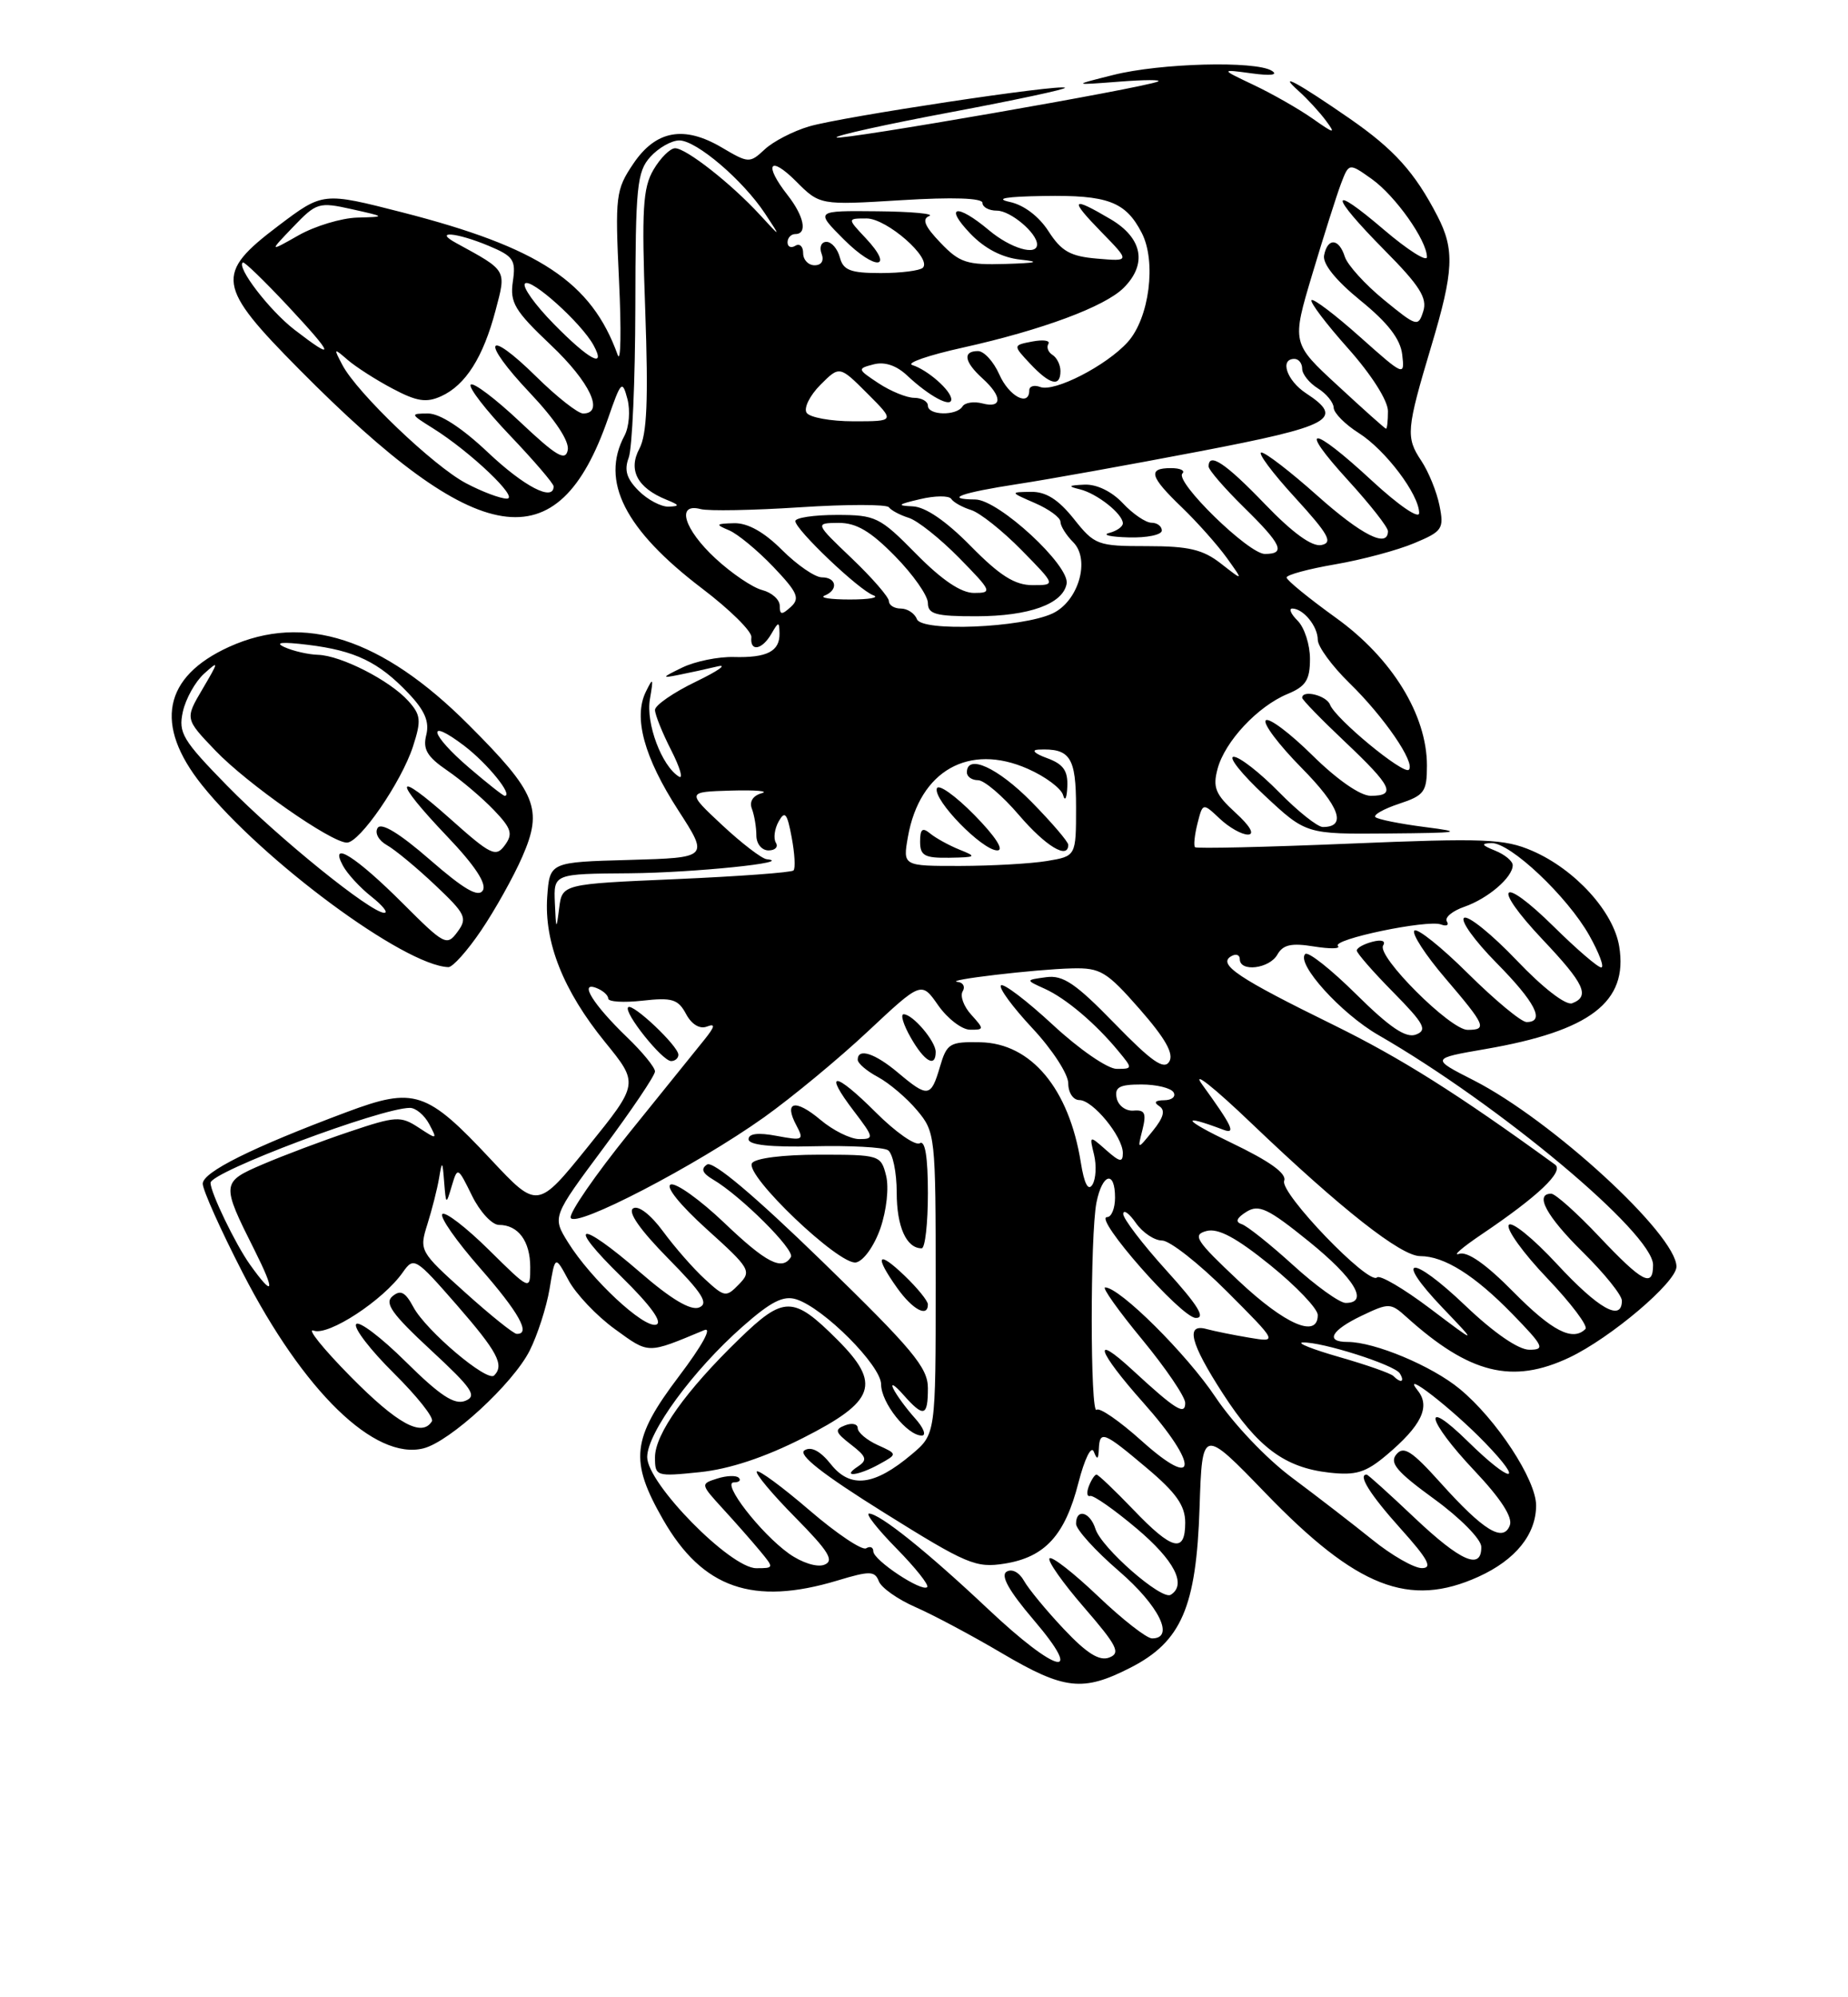 <?xml version="1.0" encoding="UTF-8" standalone="no"?>
<!DOCTYPE svg PUBLIC "-//W3C//DTD SVG 1.1//EN" "http://www.w3.org/Graphics/SVG/1.1/DTD/svg11.dtd" >
<svg xmlns="http://www.w3.org/2000/svg" xmlns:xlink="http://www.w3.org/1999/xlink" version="1.1" viewBox="0 0 237 256">
 <g >
 <path fill="currentColor"
d=" M 144.98 213.75 C 151.51 210.41 153.42 206.01 153.84 193.24 C 154.18 182.98 154.18 182.98 162.35 191.43 C 174.02 203.50 180.73 206.12 189.62 202.09 C 194.37 199.93 197.00 196.67 197.00 192.95 C 197.00 189.66 191.90 181.89 187.20 178.02 C 183.63 175.07 176.29 172.00 172.82 172.00 C 169.90 172.00 170.71 170.51 174.63 168.64 C 178.13 166.97 178.35 166.98 180.38 168.81 C 188.46 176.09 193.95 177.45 201.26 174.00 C 206.56 171.49 215.00 164.34 215.00 162.35 C 215.00 158.26 199.01 143.57 189.00 138.47 C 183.50 135.67 183.50 135.67 190.50 134.46 C 203.95 132.14 208.82 128.42 207.66 121.32 C 206.94 116.85 202.00 111.43 196.50 109.05 C 192.93 107.51 190.40 107.41 173.06 108.13 C 162.36 108.58 153.45 108.78 153.26 108.59 C 153.06 108.40 153.20 107.03 153.57 105.56 C 154.25 102.88 154.25 102.88 156.44 104.94 C 157.64 106.07 159.27 106.99 160.06 106.97 C 160.94 106.95 160.31 105.86 158.44 104.16 C 155.87 101.81 155.51 100.93 156.15 98.54 C 157.09 95.03 161.29 90.54 165.12 88.95 C 167.47 87.98 168.00 87.15 168.00 84.45 C 168.00 82.63 167.29 80.44 166.43 79.57 C 165.56 78.71 165.25 78.00 165.73 78.00 C 167.14 78.00 169.00 80.27 169.00 82.00 C 169.00 82.88 170.83 85.37 173.06 87.55 C 177.49 91.86 181.55 97.78 180.68 98.66 C 180.00 99.34 171.27 92.14 170.57 90.32 C 170.11 89.13 167.00 88.37 167.00 89.44 C 167.00 89.69 169.47 92.23 172.50 95.09 C 178.54 100.80 179.11 102.00 175.78 102.00 C 174.45 102.00 171.46 99.92 168.31 96.81 C 165.41 93.95 162.73 91.94 162.33 92.33 C 161.94 92.73 164.01 95.47 166.93 98.43 C 171.82 103.38 172.76 106.00 169.65 106.00 C 168.97 106.00 166.43 103.98 164.00 101.50 C 161.57 99.03 158.97 97.00 158.22 97.00 C 157.47 97.00 159.25 99.23 162.18 101.96 C 167.50 106.92 167.50 106.92 178.00 106.83 C 187.33 106.75 187.86 106.66 182.71 106.00 C 179.53 105.59 176.68 105.02 176.39 104.73 C 176.10 104.44 177.47 103.67 179.43 103.02 C 182.67 101.95 183.00 101.50 183.00 98.12 C 183.00 91.64 178.52 84.36 171.36 79.21 C 167.86 76.69 165.00 74.36 165.00 74.02 C 165.00 73.68 167.81 72.92 171.25 72.33 C 174.69 71.74 179.24 70.52 181.37 69.62 C 184.99 68.11 185.21 67.78 184.61 64.80 C 184.26 63.04 183.21 60.46 182.27 59.05 C 180.27 56.05 180.36 55.06 183.56 44.36 C 186.44 34.75 186.57 32.00 184.35 27.70 C 181.44 22.08 178.80 19.15 173.08 15.19 C 166.43 10.59 163.72 9.13 166.54 11.66 C 167.67 12.67 169.24 14.38 170.04 15.46 C 171.34 17.21 171.15 17.18 168.32 15.19 C 166.58 13.97 163.20 12.04 160.82 10.91 C 156.50 8.86 156.50 8.86 160.50 9.40 C 162.98 9.74 163.97 9.61 163.10 9.07 C 161.01 7.77 148.79 8.09 142.77 9.61 C 137.50 10.93 137.50 10.93 143.50 10.47 C 146.80 10.21 149.05 10.21 148.50 10.45 C 146.67 11.27 107.71 18.04 107.29 17.62 C 107.06 17.39 113.63 15.94 121.89 14.39 C 130.15 12.84 136.76 11.43 136.58 11.25 C 136.06 10.73 107.90 14.98 103.78 16.20 C 101.73 16.80 99.16 18.13 98.08 19.14 C 96.15 20.94 96.00 20.93 92.59 18.92 C 87.72 16.04 84.10 16.70 81.21 21.00 C 78.97 24.32 78.87 25.10 79.39 36.00 C 79.69 42.33 79.62 46.60 79.22 45.50 C 75.86 36.15 69.16 31.72 51.59 27.22 C 41.42 24.62 41.42 24.62 35.71 28.93 C 27.53 35.11 27.75 36.63 38.42 47.39 C 61.38 70.56 71.55 72.16 77.98 53.63 C 79.65 48.82 79.81 48.67 80.47 51.16 C 80.85 52.62 80.68 54.73 80.09 55.84 C 76.97 61.67 80.13 67.89 90.03 75.42 C 93.59 78.12 96.44 80.93 96.36 81.67 C 96.16 83.57 97.72 83.32 98.92 81.25 C 99.85 79.64 99.94 79.64 99.97 81.19 C 100.01 83.49 98.36 84.33 94.09 84.21 C 92.12 84.16 89.15 84.76 87.50 85.56 C 84.86 86.84 84.80 86.95 87.00 86.51 C 88.38 86.24 90.62 85.75 92.00 85.42 C 93.38 85.09 92.14 85.97 89.25 87.37 C 86.36 88.76 84.00 90.40 84.00 90.99 C 84.00 91.59 84.93 93.91 86.07 96.14 C 87.21 98.38 87.66 99.91 87.07 99.54 C 84.86 98.18 82.81 92.71 83.35 89.61 C 83.82 86.87 83.76 86.76 82.82 88.68 C 81.21 91.98 82.61 97.09 86.98 103.85 C 90.91 109.93 90.91 109.93 80.71 110.22 C 70.50 110.50 70.50 110.50 70.18 114.93 C 69.77 120.77 72.24 126.98 77.59 133.56 C 81.93 138.89 81.93 138.89 75.43 146.94 C 68.93 154.99 68.93 154.99 62.96 148.62 C 54.71 139.80 53.15 139.29 44.46 142.54 C 32.32 147.08 26.00 150.23 26.00 151.72 C 26.00 152.52 28.30 157.65 31.12 163.13 C 38.94 178.36 48.06 187.21 54.31 185.64 C 57.71 184.78 65.77 177.37 67.92 173.13 C 68.93 171.13 70.08 167.56 70.48 165.20 C 71.19 160.89 71.19 160.89 72.91 164.09 C 73.85 165.85 76.53 168.67 78.85 170.35 C 83.29 173.57 82.94 173.56 90.31 170.49 C 91.38 170.05 90.06 172.46 87.06 176.42 C 81.01 184.42 80.70 187.21 85.05 194.79 C 90.10 203.58 96.57 205.84 107.40 202.58 C 111.57 201.32 112.19 201.34 112.71 202.68 C 113.03 203.51 115.14 205.00 117.39 205.98 C 119.65 206.97 124.64 209.62 128.48 211.89 C 136.50 216.61 138.87 216.87 144.98 213.75 Z  M 61.71 119.25 C 63.48 116.64 65.85 112.40 66.97 109.84 C 69.67 103.69 68.83 101.62 60.08 92.88 C 49.00 81.79 39.00 78.55 29.38 82.91 C 20.94 86.75 19.73 92.90 25.90 100.62 C 33.67 110.32 51.84 123.75 57.50 123.96 C 58.05 123.98 59.95 121.86 61.71 119.25 Z  M 126.70 206.22 C 118.91 198.88 112.82 194.00 111.45 194.00 C 110.97 194.00 112.56 196.02 114.98 198.48 C 117.40 200.94 119.17 203.17 118.91 203.42 C 118.23 204.10 112.00 199.97 112.00 198.84 C 112.00 198.31 111.59 198.14 111.08 198.45 C 110.57 198.76 107.31 196.58 103.83 193.59 C 100.35 190.60 97.31 188.36 97.06 188.60 C 96.82 188.85 99.03 191.50 101.99 194.49 C 106.30 198.86 107.03 200.05 105.71 200.56 C 104.78 200.92 102.83 200.30 101.18 199.13 C 97.55 196.54 92.48 190.00 94.12 190.00 C 94.79 190.00 95.07 189.73 94.74 189.41 C 94.42 189.08 93.17 189.13 91.98 189.51 C 89.82 190.19 89.83 190.23 92.68 193.35 C 94.27 195.08 96.41 197.51 97.44 198.75 C 99.29 200.98 99.28 201.00 96.99 201.00 C 93.67 201.00 83.00 190.15 83.00 186.76 C 83.00 183.65 88.87 175.62 95.27 170.00 C 98.88 166.82 100.47 166.01 102.13 166.54 C 105.65 167.66 113.00 175.03 113.00 177.44 C 113.00 179.79 116.35 184.00 118.21 184.00 C 118.84 184.00 118.44 182.99 117.32 181.75 C 116.21 180.51 114.97 178.82 114.57 178.00 C 114.17 177.18 114.74 177.51 115.83 178.75 C 118.47 181.73 119.00 181.59 119.00 177.92 C 119.00 175.29 117.06 172.96 105.43 161.66 C 96.74 153.22 91.43 148.75 90.68 149.26 C 89.85 149.81 90.07 150.37 91.44 151.18 C 94.99 153.26 101.98 160.22 101.43 161.12 C 100.31 162.92 98.26 161.87 92.85 156.70 C 89.79 153.79 86.72 151.59 86.03 151.82 C 85.29 152.07 87.22 154.46 90.63 157.54 C 96.22 162.58 96.42 162.92 94.77 164.61 C 93.12 166.31 92.93 166.28 90.39 163.94 C 88.92 162.60 86.52 159.85 85.04 157.84 C 83.45 155.68 81.87 154.46 81.20 154.88 C 80.47 155.33 82.08 157.63 85.66 161.27 C 90.12 165.79 90.93 167.09 89.64 167.59 C 88.56 168.00 86.04 166.50 82.12 163.10 C 74.17 156.22 72.49 156.61 79.71 163.66 C 83.43 167.31 85.02 169.49 84.16 169.78 C 82.59 170.30 75.78 163.95 72.85 159.24 C 70.82 155.97 70.82 155.97 77.41 147.12 C 81.03 142.25 84.00 137.85 84.00 137.33 C 84.00 136.81 82.39 134.84 80.42 132.95 C 76.08 128.77 74.20 125.75 76.48 126.63 C 77.31 126.95 78.00 127.56 78.00 127.98 C 78.00 128.41 79.98 128.53 82.40 128.26 C 86.19 127.83 86.97 128.07 87.98 129.96 C 88.69 131.30 89.74 131.93 90.65 131.58 C 91.78 131.15 91.70 131.56 90.32 133.28 C 89.32 134.52 84.97 139.91 80.66 145.25 C 76.35 150.59 72.99 155.46 73.19 156.08 C 73.67 157.51 89.25 149.42 98.00 143.20 C 101.57 140.65 107.58 135.69 111.33 132.17 C 118.17 125.77 118.17 125.77 120.33 128.87 C 121.53 130.57 123.36 131.97 124.40 131.98 C 126.23 132.00 126.23 131.91 124.56 130.06 C 123.59 129.00 123.10 127.65 123.46 127.06 C 123.82 126.48 123.53 125.93 122.81 125.85 C 120.90 125.64 132.81 124.23 137.50 124.12 C 141.13 124.03 141.93 124.52 146.16 129.34 C 149.47 133.12 150.57 135.07 149.95 136.08 C 149.27 137.17 147.70 136.07 142.95 131.19 C 137.94 126.04 136.33 124.95 134.16 125.25 C 131.50 125.61 131.50 125.61 134.00 126.74 C 136.71 127.97 140.52 131.19 143.45 134.75 C 145.28 136.96 145.27 137.00 143.21 137.00 C 142.05 137.00 138.40 134.49 135.03 131.36 C 131.68 128.26 128.68 125.98 128.37 126.30 C 128.05 126.61 129.87 129.08 132.40 131.79 C 134.93 134.49 137.00 137.67 137.00 138.85 C 137.00 140.05 137.63 141.00 138.43 141.00 C 140.16 141.00 144.00 145.68 144.00 147.79 C 144.00 149.03 143.61 148.96 141.85 147.40 C 139.71 145.51 139.70 145.51 140.31 148.01 C 140.64 149.39 140.55 151.11 140.10 151.84 C 139.56 152.71 139.05 151.75 138.61 148.99 C 137.10 139.54 132.24 133.72 125.74 133.59 C 121.79 133.51 121.43 133.72 120.54 136.75 C 119.39 140.66 119.00 140.71 115.18 137.50 C 112.20 134.99 110.00 134.28 110.00 135.83 C 110.00 136.29 111.17 137.29 112.60 138.05 C 114.03 138.82 116.28 140.73 117.60 142.30 C 119.95 145.10 120.00 145.53 120.00 164.49 C 120.00 183.82 120.00 183.82 116.92 186.41 C 112.14 190.44 109.06 190.82 106.57 187.69 C 105.21 185.98 104.04 185.36 103.18 185.89 C 102.28 186.44 105.49 188.96 113.36 193.87 C 124.01 200.52 125.15 201.00 128.86 200.41 C 134.03 199.58 136.59 196.77 138.31 190.03 C 139.09 187.00 139.95 185.24 140.27 186.05 C 140.71 187.16 140.86 187.09 140.92 185.75 C 141.03 183.29 141.52 183.48 147.07 188.16 C 150.85 191.34 152.00 192.98 152.00 195.16 C 152.00 199.13 150.34 198.72 145.35 193.50 C 142.97 191.03 140.85 189.00 140.62 189.00 C 140.40 189.00 139.96 189.67 139.64 190.49 C 139.33 191.31 139.40 191.87 139.81 191.74 C 140.21 191.61 142.89 193.48 145.77 195.91 C 150.61 199.99 152.23 203.12 150.14 204.41 C 148.97 205.14 141.26 198.40 140.49 195.97 C 139.79 193.76 138.00 193.29 138.00 195.31 C 138.00 196.03 140.47 198.76 143.50 201.37 C 148.65 205.81 150.71 210.00 147.75 210.00 C 147.06 210.00 143.94 207.57 140.82 204.59 C 137.70 201.62 134.90 199.43 134.60 199.74 C 134.30 200.04 136.29 202.87 139.03 206.03 C 143.28 210.94 143.75 211.88 142.26 212.45 C 141.00 212.94 139.37 211.92 136.44 208.81 C 134.20 206.44 131.90 203.65 131.32 202.61 C 130.71 201.52 129.77 201.03 129.09 201.45 C 128.29 201.94 129.40 203.92 132.53 207.59 C 139.24 215.44 135.57 214.58 126.70 206.22 Z  M 103.00 184.30 C 112.27 179.60 113.05 177.38 107.40 171.73 C 101.73 166.06 100.54 166.05 94.77 171.65 C 87.94 178.27 84.00 183.81 84.00 186.79 C 84.00 189.22 84.13 189.27 89.75 188.69 C 93.54 188.30 98.05 186.81 103.00 184.30 Z  M 112.80 187.65 C 115.11 186.37 115.11 186.37 112.55 185.21 C 111.15 184.57 110.00 183.60 110.00 183.05 C 110.00 182.51 109.27 182.34 108.38 182.69 C 106.99 183.22 107.10 183.58 109.13 185.15 C 111.15 186.71 111.28 187.13 110.00 187.98 C 107.82 189.42 110.09 189.16 112.80 187.65 Z  M 119.00 167.19 C 119.00 166.74 117.65 165.08 116.00 163.50 C 112.52 160.17 112.09 160.91 115.07 165.10 C 117.05 167.87 119.00 168.91 119.00 167.19 Z  M 112.91 157.43 C 113.70 155.12 114.02 152.21 113.64 150.69 C 112.98 148.05 112.80 148.00 105.04 148.00 C 100.40 148.00 96.84 148.45 96.44 149.09 C 95.49 150.63 107.64 162.21 109.78 161.81 C 110.75 161.62 112.11 159.71 112.91 157.43 Z  M 119.00 152.94 C 119.00 148.29 118.64 146.10 117.96 146.53 C 117.38 146.88 114.84 145.10 112.31 142.57 C 107.01 137.28 105.53 137.21 109.52 142.43 C 112.09 145.80 112.12 146.00 110.20 146.00 C 109.07 146.00 106.83 144.89 105.22 143.53 C 101.97 140.80 100.48 141.16 102.14 144.26 C 103.14 146.14 102.98 146.22 99.61 145.59 C 97.23 145.14 96.00 145.29 96.00 146.02 C 96.00 146.75 98.80 147.06 104.37 146.92 C 108.97 146.81 113.25 147.04 113.87 147.42 C 114.49 147.80 115.00 150.25 115.00 152.86 C 115.00 157.23 116.24 160.00 118.20 160.00 C 118.64 160.00 119.00 156.82 119.00 152.94 Z  M 87.00 135.19 C 87.00 134.08 81.13 128.53 80.56 129.10 C 79.93 129.74 84.93 136.00 86.07 136.00 C 86.58 136.00 87.00 135.63 87.00 135.19 Z  M 120.00 134.83 C 120.00 133.46 117.06 130.00 115.89 130.00 C 115.45 130.00 115.86 131.35 116.80 132.99 C 118.55 136.07 120.00 136.90 120.00 134.83 Z  M 176.00 197.35 C 173.53 195.36 168.89 191.78 165.71 189.41 C 162.41 186.96 158.17 182.49 155.88 179.07 C 152.21 173.57 143.61 165.02 141.73 165.01 C 141.30 165.00 143.44 168.01 146.48 171.69 C 149.52 175.38 152.00 179.03 152.00 179.82 C 152.00 181.46 150.77 180.70 145.26 175.62 C 139.91 170.68 140.72 173.15 146.62 179.78 C 153.81 187.85 153.65 191.19 146.39 184.66 C 143.57 182.13 140.99 180.35 140.64 180.70 C 139.81 181.52 139.80 158.23 140.62 154.12 C 141.37 150.39 143.00 149.96 143.00 153.50 C 143.00 154.88 142.54 156.00 141.98 156.00 C 140.15 156.00 151.44 168.83 153.33 168.92 C 154.67 168.98 153.66 167.33 149.58 162.83 C 146.51 159.44 144.02 156.17 144.05 155.58 C 144.08 154.99 144.81 155.51 145.67 156.75 C 146.54 157.99 148.05 159.00 149.03 159.00 C 150.01 159.00 153.76 161.94 157.35 165.53 C 163.88 172.07 163.88 172.07 160.19 171.45 C 158.16 171.11 155.71 170.61 154.75 170.35 C 152.00 169.59 152.63 172.13 156.83 178.62 C 161.30 185.53 164.77 188.11 170.48 188.75 C 173.89 189.13 175.15 188.75 177.82 186.50 C 182.30 182.73 183.48 180.29 181.82 178.23 C 179.51 175.34 186.22 180.54 190.45 184.92 C 195.67 190.31 193.80 190.20 188.29 184.79 C 182.24 178.85 182.93 181.99 189.12 188.53 C 192.47 192.08 194.03 194.48 193.63 195.51 C 192.78 197.74 190.25 196.19 184.73 190.04 C 181.06 185.96 180.01 185.28 179.08 186.41 C 178.16 187.51 179.14 188.65 183.94 192.14 C 187.26 194.55 189.95 197.28 189.97 198.25 C 190.02 201.32 187.34 200.15 181.37 194.50 C 178.17 191.47 175.43 189.00 175.27 189.00 C 174.10 189.00 175.71 191.57 179.59 195.89 C 183.15 199.85 183.77 201.00 182.34 200.99 C 181.33 200.98 178.47 199.35 176.00 197.35 Z  M 44.97 176.45 C 41.41 172.84 39.28 170.19 40.23 170.55 C 42.12 171.26 49.16 166.65 51.67 163.06 C 53.07 161.07 53.28 161.20 58.56 167.24 C 63.81 173.27 64.71 174.96 63.37 176.30 C 62.48 177.19 54.64 170.56 53.02 167.54 C 51.98 165.60 51.37 165.28 50.34 166.14 C 49.27 167.02 50.26 168.42 55.25 173.04 C 60.57 177.97 61.23 178.93 59.67 179.55 C 58.28 180.10 56.45 178.90 52.04 174.54 C 48.85 171.38 45.98 169.22 45.67 169.73 C 45.35 170.24 47.53 173.06 50.50 176.00 C 53.47 178.94 55.68 181.71 55.39 182.17 C 54.11 184.24 50.96 182.51 44.97 176.45 Z  M 178.70 176.37 C 178.35 176.02 175.24 174.93 171.78 173.94 C 168.33 172.95 166.21 172.11 167.07 172.07 C 169.49 171.96 178.84 174.93 179.52 176.03 C 180.19 177.12 179.67 177.34 178.70 176.37 Z  M 187.92 167.34 C 180.93 160.67 178.62 160.95 185.06 167.68 C 189.50 172.32 189.50 172.32 183.38 167.70 C 180.01 165.16 176.96 163.37 176.60 163.73 C 175.55 164.79 164.10 152.89 164.69 151.35 C 165.05 150.42 162.87 148.85 157.86 146.45 C 151.72 143.51 151.24 142.67 156.91 144.81 C 158.55 145.42 158.03 144.33 154.17 139.00 C 152.77 137.07 155.65 139.34 160.56 144.04 C 172.05 155.01 179.67 161.00 182.14 161.00 C 185.22 161.00 189.12 163.45 193.96 168.42 C 197.98 172.55 198.19 173.00 196.13 173.00 C 194.73 173.00 191.58 170.83 187.92 167.34 Z  M 59.62 165.63 C 53.82 160.42 53.75 160.29 54.81 156.92 C 55.40 155.04 56.08 152.38 56.31 151.00 C 56.69 148.71 56.75 148.75 56.96 151.50 C 57.20 154.45 57.21 154.46 57.94 152.00 C 58.68 149.53 58.71 149.55 60.53 153.25 C 61.54 155.31 63.10 157.00 63.99 157.00 C 66.46 157.00 68.00 159.08 68.00 162.42 C 68.00 165.43 68.00 165.43 62.69 160.19 C 59.77 157.31 57.09 155.25 56.73 155.61 C 56.36 155.97 58.53 159.07 61.53 162.49 C 66.56 168.23 68.14 171.06 66.25 170.96 C 65.84 170.94 62.85 168.54 59.62 165.63 Z  M 194.08 165.58 C 190.57 162.02 188.18 160.35 187.12 160.71 C 186.23 161.01 187.53 159.89 190.00 158.22 C 197.27 153.32 200.62 150.14 199.43 149.27 C 186.82 140.12 179.68 135.63 171.02 131.37 C 158.82 125.39 156.18 123.62 157.85 122.59 C 158.48 122.20 159.00 122.36 159.00 122.94 C 159.00 124.63 162.81 124.16 163.82 122.35 C 164.54 121.08 165.61 120.84 168.50 121.31 C 170.56 121.64 171.95 121.62 171.59 121.25 C 170.74 120.41 183.06 117.84 184.80 118.49 C 185.52 118.76 185.86 118.58 185.55 118.09 C 185.25 117.60 186.27 116.75 187.81 116.22 C 190.84 115.16 194.00 112.45 194.00 110.90 C 194.00 110.37 192.99 109.53 191.75 109.03 C 189.99 108.32 189.89 108.11 191.27 108.06 C 193.68 107.98 201.01 114.90 203.83 119.91 C 205.09 122.16 205.78 124.00 205.35 124.00 C 204.92 124.00 202.20 121.66 199.31 118.81 C 192.42 112.01 191.18 113.38 197.84 120.43 C 203.20 126.09 203.95 127.70 201.63 128.59 C 200.82 128.90 197.89 126.64 194.50 123.08 C 191.33 119.76 188.30 117.31 187.77 117.64 C 187.24 117.97 189.10 120.56 191.90 123.40 C 196.91 128.47 198.20 131.00 195.78 131.00 C 195.10 131.00 191.74 128.21 188.30 124.81 C 184.87 121.40 181.75 118.91 181.39 119.28 C 181.02 119.65 182.80 122.40 185.36 125.39 C 190.53 131.44 190.77 132.00 188.21 132.00 C 185.99 132.00 176.54 122.56 177.38 121.19 C 177.75 120.59 177.19 120.40 176.00 120.71 C 174.90 121.00 174.00 121.50 174.00 121.83 C 174.00 122.16 176.10 124.57 178.68 127.18 C 182.65 131.21 183.09 132.03 181.60 132.60 C 180.31 133.10 178.26 131.72 173.94 127.45 C 170.70 124.24 167.75 121.91 167.39 122.28 C 166.18 123.49 171.98 129.91 176.78 132.67 C 192.29 141.60 212.00 158.08 212.00 162.13 C 212.00 165.09 210.65 164.38 205.09 158.50 C 202.23 155.47 199.46 153.00 198.94 153.00 C 196.76 153.00 198.32 155.89 203.00 160.50 C 205.75 163.21 208.00 166.00 208.00 166.71 C 208.00 169.46 204.99 167.75 199.66 162.00 C 196.61 158.71 193.83 156.46 193.49 157.01 C 193.15 157.56 195.37 160.64 198.43 163.84 C 201.49 167.05 203.69 169.97 203.33 170.34 C 201.69 171.97 199.05 170.61 194.08 165.58 Z  M 158.84 164.16 C 153.35 159.00 152.88 158.27 154.73 157.78 C 156.23 157.39 158.53 158.62 162.91 162.16 C 166.26 164.87 169.00 167.75 169.00 168.55 C 169.00 171.59 164.83 169.79 158.84 164.16 Z  M 165.83 162.15 C 162.90 159.49 159.93 157.12 159.24 156.90 C 158.38 156.62 158.58 156.12 159.85 155.32 C 161.45 154.33 162.61 154.88 167.86 159.12 C 173.74 163.88 175.61 167.00 172.58 167.00 C 171.80 167.00 168.76 164.82 165.83 162.15 Z  M 32.04 162.06 C 30.19 159.46 27.00 152.85 27.00 151.61 C 27.00 150.21 48.86 142.00 52.57 142.00 C 53.32 142.00 54.43 142.93 55.04 144.07 C 56.11 146.08 56.07 146.09 53.68 144.52 C 51.38 143.02 50.78 143.05 44.86 145.04 C 41.36 146.21 36.35 148.10 33.73 149.22 C 28.36 151.52 28.35 151.69 32.65 160.25 C 35.36 165.65 35.12 166.38 32.04 162.06 Z  M 146.52 144.79 C 147.04 142.69 146.83 142.22 145.37 142.35 C 144.38 142.43 143.41 141.71 143.21 140.75 C 142.92 139.35 143.55 139.00 146.37 139.00 C 148.30 139.00 150.16 139.45 150.50 140.00 C 150.84 140.55 150.30 141.01 149.31 141.02 C 148.15 141.03 147.92 141.29 148.66 141.77 C 149.48 142.29 149.25 143.21 147.84 144.95 C 145.86 147.39 145.86 147.39 146.52 144.79 Z  M 71.16 115.75 C 71.00 112.00 71.00 112.00 80.75 111.93 C 88.97 111.86 102.05 110.52 98.33 110.13 C 97.69 110.06 95.12 108.09 92.61 105.75 C 88.06 101.50 88.06 101.50 93.78 101.33 C 96.93 101.24 98.68 101.40 97.68 101.67 C 96.56 101.98 96.07 102.75 96.43 103.67 C 96.74 104.49 97.00 106.03 97.00 107.08 C 97.00 108.15 97.69 109.00 98.56 109.00 C 99.42 109.00 99.84 108.55 99.50 108.01 C 99.17 107.46 99.33 106.24 99.86 105.29 C 100.66 103.86 100.95 104.22 101.53 107.33 C 101.92 109.40 102.03 111.31 101.76 111.57 C 101.50 111.83 94.72 112.33 86.70 112.68 C 72.10 113.31 72.10 113.31 71.71 116.40 C 71.35 119.27 71.31 119.22 71.16 115.75 Z  M 116.44 107.25 C 117.94 98.79 124.26 95.20 131.81 98.54 C 134.07 99.53 136.11 101.06 136.34 101.92 C 136.58 102.79 136.82 102.30 136.88 100.83 C 136.97 98.78 136.37 97.93 134.25 97.16 C 132.68 96.59 132.22 96.12 133.17 96.08 C 137.25 95.89 138.00 97.03 138.00 103.48 C 138.00 109.74 138.00 109.74 134.25 110.36 C 132.19 110.70 127.19 110.98 123.14 110.99 C 115.78 111.00 115.78 111.00 116.44 107.25 Z  M 123.05 108.90 C 121.71 108.36 120.02 107.43 119.30 106.84 C 118.30 106.01 118.00 106.25 118.00 107.88 C 118.00 109.67 118.57 109.99 121.75 109.94 C 125.22 109.88 125.31 109.80 123.05 108.90 Z  M 124.97 104.47 C 122.52 101.98 120.35 100.44 120.15 101.05 C 119.66 102.53 125.97 109.00 127.90 109.00 C 128.82 109.00 127.67 107.22 124.97 104.47 Z  M 137.00 108.28 C 137.00 107.89 134.88 105.42 132.29 102.78 C 127.95 98.38 124.00 96.58 124.00 99.00 C 124.00 99.55 124.64 100.00 125.43 100.00 C 126.22 100.00 128.58 102.01 130.68 104.47 C 134.11 108.47 137.00 110.22 137.00 108.28 Z  M 117.59 79.36 C 117.30 78.61 116.37 78.00 115.53 78.00 C 114.69 78.00 114.00 77.57 114.00 77.05 C 114.00 76.54 111.86 74.07 109.25 71.58 C 104.50 67.05 104.50 67.05 107.54 67.02 C 109.82 67.01 111.64 68.08 114.79 71.29 C 117.11 73.65 119.00 76.35 119.00 77.29 C 119.00 78.72 120.01 79.00 125.25 78.99 C 131.99 78.97 136.30 77.42 136.79 74.83 C 137.24 72.51 128.07 64.05 125.08 64.02 C 120.97 63.98 123.24 63.16 130.53 62.04 C 134.36 61.46 144.81 59.58 153.75 57.87 C 170.80 54.61 172.51 53.69 167.50 50.41 C 165.02 48.78 164.08 46.00 166.00 46.00 C 166.55 46.00 167.00 46.57 167.00 47.26 C 167.00 47.95 167.90 49.08 169.00 49.77 C 170.10 50.45 171.02 51.58 171.04 52.26 C 171.06 52.94 172.51 54.40 174.25 55.50 C 177.67 57.66 182.00 63.38 182.00 65.76 C 182.00 66.58 179.36 64.77 175.94 61.61 C 168.14 54.39 166.31 54.37 172.90 61.58 C 175.70 64.65 178.00 67.57 178.00 68.08 C 178.00 70.30 174.63 68.60 168.91 63.50 C 165.52 60.48 162.31 58.00 161.77 58.00 C 161.24 58.00 163.16 60.59 166.06 63.75 C 170.40 68.50 170.99 69.56 169.46 69.86 C 168.25 70.10 165.77 68.30 162.22 64.61 C 157.18 59.37 155.00 57.91 155.00 59.79 C 155.00 60.23 157.03 62.57 159.50 65.00 C 164.41 69.81 164.94 71.00 162.21 71.00 C 160.13 71.00 150.62 61.72 151.64 60.69 C 152.02 60.31 151.36 60.00 150.17 60.00 C 147.14 60.00 147.45 61.08 151.59 65.05 C 153.56 66.95 156.14 69.85 157.33 71.50 C 159.48 74.50 159.48 74.50 156.60 72.25 C 154.28 70.43 152.46 70.00 147.12 70.00 C 140.75 70.00 140.39 69.87 137.71 66.50 C 135.72 64.01 134.13 63.01 132.21 63.04 C 129.51 63.08 129.51 63.08 132.75 64.49 C 134.54 65.27 136.00 66.34 136.00 66.88 C 136.00 67.42 136.73 68.59 137.63 69.49 C 139.87 71.73 138.31 77.09 134.96 78.64 C 130.99 80.47 118.22 81.00 117.59 79.36 Z  M 149.00 68.00 C 149.00 67.45 148.40 67.00 147.67 67.00 C 146.95 67.00 145.29 65.88 144.00 64.50 C 142.57 62.98 140.64 62.05 139.08 62.12 C 137.00 62.21 136.89 62.33 138.50 62.72 C 140.70 63.26 144.00 65.87 144.00 67.08 C 144.00 67.51 143.21 68.06 142.25 68.31 C 141.29 68.56 142.41 68.82 144.75 68.88 C 147.09 68.95 149.00 68.55 149.00 68.00 Z  M 100.00 77.65 C 100.00 76.86 98.99 75.95 97.75 75.63 C 96.51 75.31 93.81 73.48 91.75 71.57 C 87.71 67.83 86.68 64.42 89.85 65.25 C 90.87 65.52 96.60 65.41 102.60 65.02 C 108.59 64.63 113.72 64.63 114.00 65.02 C 114.28 65.41 115.42 66.02 116.54 66.37 C 117.67 66.72 120.57 69.03 123.00 71.50 C 127.21 75.79 127.30 76.00 124.92 76.00 C 123.25 76.00 120.80 74.35 117.50 71.00 C 112.82 66.25 112.31 66.00 107.29 66.00 C 104.38 66.00 102.00 66.36 102.00 66.79 C 102.00 67.88 110.15 75.63 112.00 76.30 C 112.83 76.60 111.47 76.84 109.00 76.84 C 106.53 76.84 105.06 76.62 105.75 76.34 C 107.54 75.62 107.30 74.00 105.40 74.00 C 104.52 74.00 102.23 72.42 100.30 70.50 C 97.99 68.19 95.90 67.02 94.15 67.06 C 91.78 67.12 91.71 67.22 93.50 67.97 C 94.60 68.43 97.15 70.54 99.17 72.65 C 102.29 75.93 102.63 76.69 101.42 77.79 C 100.25 78.85 100.00 78.82 100.00 77.65 Z  M 124.50 70.00 C 121.32 66.77 118.68 64.96 117.04 64.90 C 114.95 64.81 115.12 64.65 117.99 63.98 C 119.91 63.52 121.71 63.51 121.99 63.94 C 122.27 64.38 123.42 65.02 124.54 65.37 C 125.67 65.72 128.57 68.03 131.00 70.50 C 135.42 75.00 135.42 75.00 132.42 75.00 C 130.15 75.00 128.23 73.79 124.50 70.00 Z  M 81.91 62.91 C 80.35 61.35 80.03 60.26 80.63 58.66 C 81.08 57.47 81.46 48.79 81.48 39.36 C 81.50 23.92 81.69 22.01 83.40 20.11 C 84.45 18.95 86.12 18.00 87.12 18.00 C 89.31 18.00 95.26 23.07 98.11 27.37 C 100.18 30.50 100.18 30.50 97.45 27.53 C 93.77 23.53 87.99 19.00 86.58 19.00 C 85.95 19.00 84.70 20.24 83.81 21.75 C 82.44 24.08 82.28 26.83 82.75 39.79 C 83.16 51.29 82.97 55.68 82.00 57.51 C 80.53 60.25 81.74 62.54 85.47 64.05 C 87.17 64.74 87.21 64.88 85.75 64.94 C 84.79 64.97 83.06 64.06 81.91 62.91 Z  M 59.75 61.93 C 55.60 59.74 45.78 50.35 43.91 46.78 C 42.76 44.60 42.79 44.57 44.60 46.14 C 45.65 47.04 48.23 48.70 50.36 49.82 C 53.45 51.46 54.68 51.65 56.59 50.78 C 59.71 49.36 61.97 45.79 63.55 39.80 C 64.95 34.52 65.07 34.74 58.50 31.15 C 55.52 29.53 58.53 29.78 62.65 31.50 C 65.86 32.84 66.18 33.31 65.77 36.09 C 65.38 38.79 66.00 39.83 70.66 44.24 C 75.66 48.97 77.56 53.00 74.78 53.00 C 74.12 53.00 71.43 50.89 68.81 48.31 C 62.26 41.86 61.56 43.60 67.98 50.38 C 71.21 53.80 73.04 56.56 72.81 57.69 C 72.52 59.16 71.36 58.47 66.71 54.09 C 63.56 51.12 60.70 48.96 60.37 49.30 C 60.04 49.63 62.29 52.55 65.38 55.79 C 68.47 59.03 71.00 61.98 71.00 62.34 C 71.00 64.33 67.24 62.39 62.59 58.00 C 59.26 54.85 56.42 53.00 54.90 53.00 C 52.58 53.01 52.60 53.07 55.50 54.88 C 60.31 57.88 66.66 63.92 65.00 63.91 C 64.17 63.91 61.81 63.02 59.75 61.93 Z  M 171.58 49.44 C 165.65 43.98 165.65 43.98 168.31 35.10 C 169.77 30.22 171.42 25.02 171.98 23.54 C 173.00 20.87 173.00 20.87 175.93 22.95 C 178.96 25.11 183.00 30.82 183.00 32.95 C 183.00 33.61 180.53 32.04 177.50 29.46 C 170.38 23.37 170.43 24.86 177.60 32.11 C 182.06 36.60 183.07 38.21 182.53 39.89 C 181.88 41.94 181.70 41.88 177.47 38.42 C 175.05 36.44 172.81 33.96 172.47 32.91 C 171.72 30.53 170.26 30.43 169.81 32.73 C 169.60 33.82 171.31 35.94 174.49 38.53 C 178.00 41.38 179.60 43.46 179.83 45.45 C 180.16 48.26 180.07 48.22 174.40 43.17 C 171.23 40.34 168.44 38.23 168.20 38.47 C 167.96 38.71 170.06 41.49 172.88 44.65 C 175.89 48.03 178.00 51.35 178.00 52.70 C 178.00 53.96 177.89 54.98 177.75 54.95 C 177.61 54.93 174.83 52.45 171.58 49.44 Z  M 103.44 52.90 C 103.06 52.29 103.86 50.69 105.21 49.33 C 107.67 46.87 107.67 46.87 111.24 50.44 C 114.80 54.00 114.80 54.00 109.46 54.00 C 106.52 54.00 103.81 53.50 103.44 52.90 Z  M 119.00 52.00 C 119.00 51.45 118.21 51.00 117.25 50.99 C 116.29 50.99 114.23 50.15 112.68 49.13 C 109.94 47.32 109.92 47.25 112.04 46.70 C 113.46 46.33 114.97 46.84 116.36 48.15 C 119.14 50.76 122.00 52.31 122.00 51.19 C 122.00 50.07 118.97 47.41 117.00 46.79 C 116.17 46.53 119.10 45.52 123.50 44.55 C 133.66 42.29 141.70 39.30 144.11 36.89 C 147.16 33.84 146.52 30.51 142.44 28.10 C 137.36 25.10 137.09 25.48 141.26 29.75 C 144.93 33.51 144.93 33.51 140.71 33.15 C 137.28 32.86 136.13 32.22 134.48 29.66 C 133.25 27.74 131.30 26.26 129.48 25.88 C 127.52 25.45 129.00 25.20 133.82 25.12 C 142.06 24.98 144.35 25.84 146.42 29.84 C 148.33 33.53 147.40 40.78 144.62 43.85 C 141.89 46.87 135.21 50.30 133.40 49.60 C 132.63 49.31 132.00 49.50 132.00 50.03 C 132.00 52.18 129.40 50.81 128.16 48.00 C 127.43 46.35 126.20 45.00 125.42 45.00 C 123.43 45.00 123.66 46.38 126.00 48.50 C 128.56 50.82 128.56 52.38 126.00 51.71 C 124.90 51.42 123.75 51.60 123.44 52.09 C 122.68 53.33 119.00 53.25 119.00 52.00 Z  M 136.00 47.56 C 136.00 46.77 135.54 45.84 134.98 45.49 C 134.42 45.14 134.19 44.51 134.45 44.08 C 134.72 43.64 133.80 43.51 132.41 43.77 C 129.89 44.25 129.89 44.25 132.12 46.63 C 134.66 49.33 136.00 49.65 136.00 47.56 Z  M 71.02 41.52 C 68.60 39.06 66.94 36.73 67.33 36.34 C 68.09 35.58 74.57 41.41 76.12 44.25 C 77.80 47.34 75.54 46.13 71.02 41.52 Z  M 37.75 42.25 C 34.55 39.78 30.27 34.20 31.15 33.64 C 31.34 33.52 33.93 36.03 36.91 39.21 C 42.89 45.62 43.10 46.37 37.75 42.25 Z  M 107.71 33.00 C 107.42 31.90 106.65 31.00 105.99 31.00 C 105.33 31.00 105.05 31.68 105.36 32.50 C 105.71 33.41 105.36 34.00 104.47 34.00 C 103.66 34.00 103.00 33.30 103.00 32.44 C 103.00 31.58 102.55 31.16 102.00 31.50 C 101.45 31.84 101.00 31.64 101.00 31.06 C 101.00 30.48 101.45 30.00 102.00 30.00 C 103.58 30.00 103.13 27.72 101.00 25.00 C 97.92 21.07 98.67 19.83 102.07 23.22 C 105.14 26.30 105.14 26.30 115.57 25.66 C 122.22 25.25 126.00 25.38 126.00 26.01 C 126.00 26.55 126.83 27.00 127.85 27.00 C 129.59 27.00 133.00 29.87 133.00 31.33 C 133.00 32.84 129.60 31.84 126.82 29.50 C 122.70 26.04 121.01 26.36 124.45 29.95 C 126.29 31.87 128.53 33.03 130.89 33.28 C 133.51 33.56 132.97 33.71 128.94 33.83 C 124.00 33.98 123.06 33.68 120.61 31.11 C 118.60 29.02 118.20 28.07 119.17 27.69 C 119.90 27.40 116.91 27.12 112.52 27.08 C 104.53 27.00 104.53 27.00 108.23 30.70 C 112.27 34.74 114.81 34.55 111.00 30.50 C 108.65 28.00 108.65 28.00 111.14 28.00 C 113.73 28.00 119.56 33.11 118.35 34.32 C 117.97 34.69 115.54 35.00 112.95 35.00 C 109.07 35.00 108.14 34.64 107.71 33.00 Z  M 37.61 29.07 C 40.58 25.97 40.90 25.87 45.11 26.81 C 49.50 27.79 49.50 27.79 45.81 27.89 C 43.78 27.95 40.40 28.97 38.31 30.15 C 34.50 32.31 34.50 32.31 37.61 29.07 Z  M 51.69 115.82 C 45.67 109.80 42.18 107.60 43.97 110.94 C 44.53 111.99 46.18 113.78 47.63 114.92 C 49.08 116.07 49.83 117.00 49.28 117.00 C 47.56 117.00 35.73 107.44 29.14 100.72 C 23.42 94.87 22.85 93.94 23.45 91.22 C 23.82 89.56 25.04 87.37 26.17 86.35 C 28.10 84.61 28.09 84.72 25.97 88.32 C 23.72 92.13 23.72 92.13 27.61 96.19 C 31.69 100.46 42.47 108.00 44.49 108.00 C 46.14 108.00 51.47 100.25 52.96 95.69 C 54.05 92.32 53.98 91.64 52.35 89.83 C 49.97 87.20 43.74 84.02 40.79 83.93 C 39.53 83.89 37.60 83.45 36.50 82.95 C 35.15 82.34 36.14 82.24 39.50 82.65 C 45.54 83.39 48.57 84.85 52.37 88.85 C 54.47 91.05 55.09 92.50 54.67 94.19 C 54.20 96.03 54.77 96.99 57.36 98.76 C 59.16 99.99 61.84 102.27 63.32 103.81 C 65.60 106.19 65.81 106.88 64.74 108.34 C 63.59 109.91 62.96 109.61 57.74 104.95 C 50.51 98.51 50.30 99.81 57.36 107.22 C 60.90 110.93 62.45 113.28 61.92 114.13 C 61.34 115.06 59.51 114.00 55.13 110.19 C 51.22 106.79 48.89 105.38 48.43 106.12 C 48.03 106.76 48.56 107.73 49.61 108.32 C 50.65 108.90 53.43 111.20 55.80 113.44 C 59.73 117.15 59.98 117.67 58.67 119.44 C 57.31 121.29 57.00 121.13 51.69 115.82 Z  M 60.18 98.42 C 55.10 94.07 54.59 91.83 59.55 95.60 C 62.56 97.90 65.87 102.00 64.72 102.00 C 64.52 102.00 62.48 100.39 60.18 98.42 Z "/>
</g>
</svg>